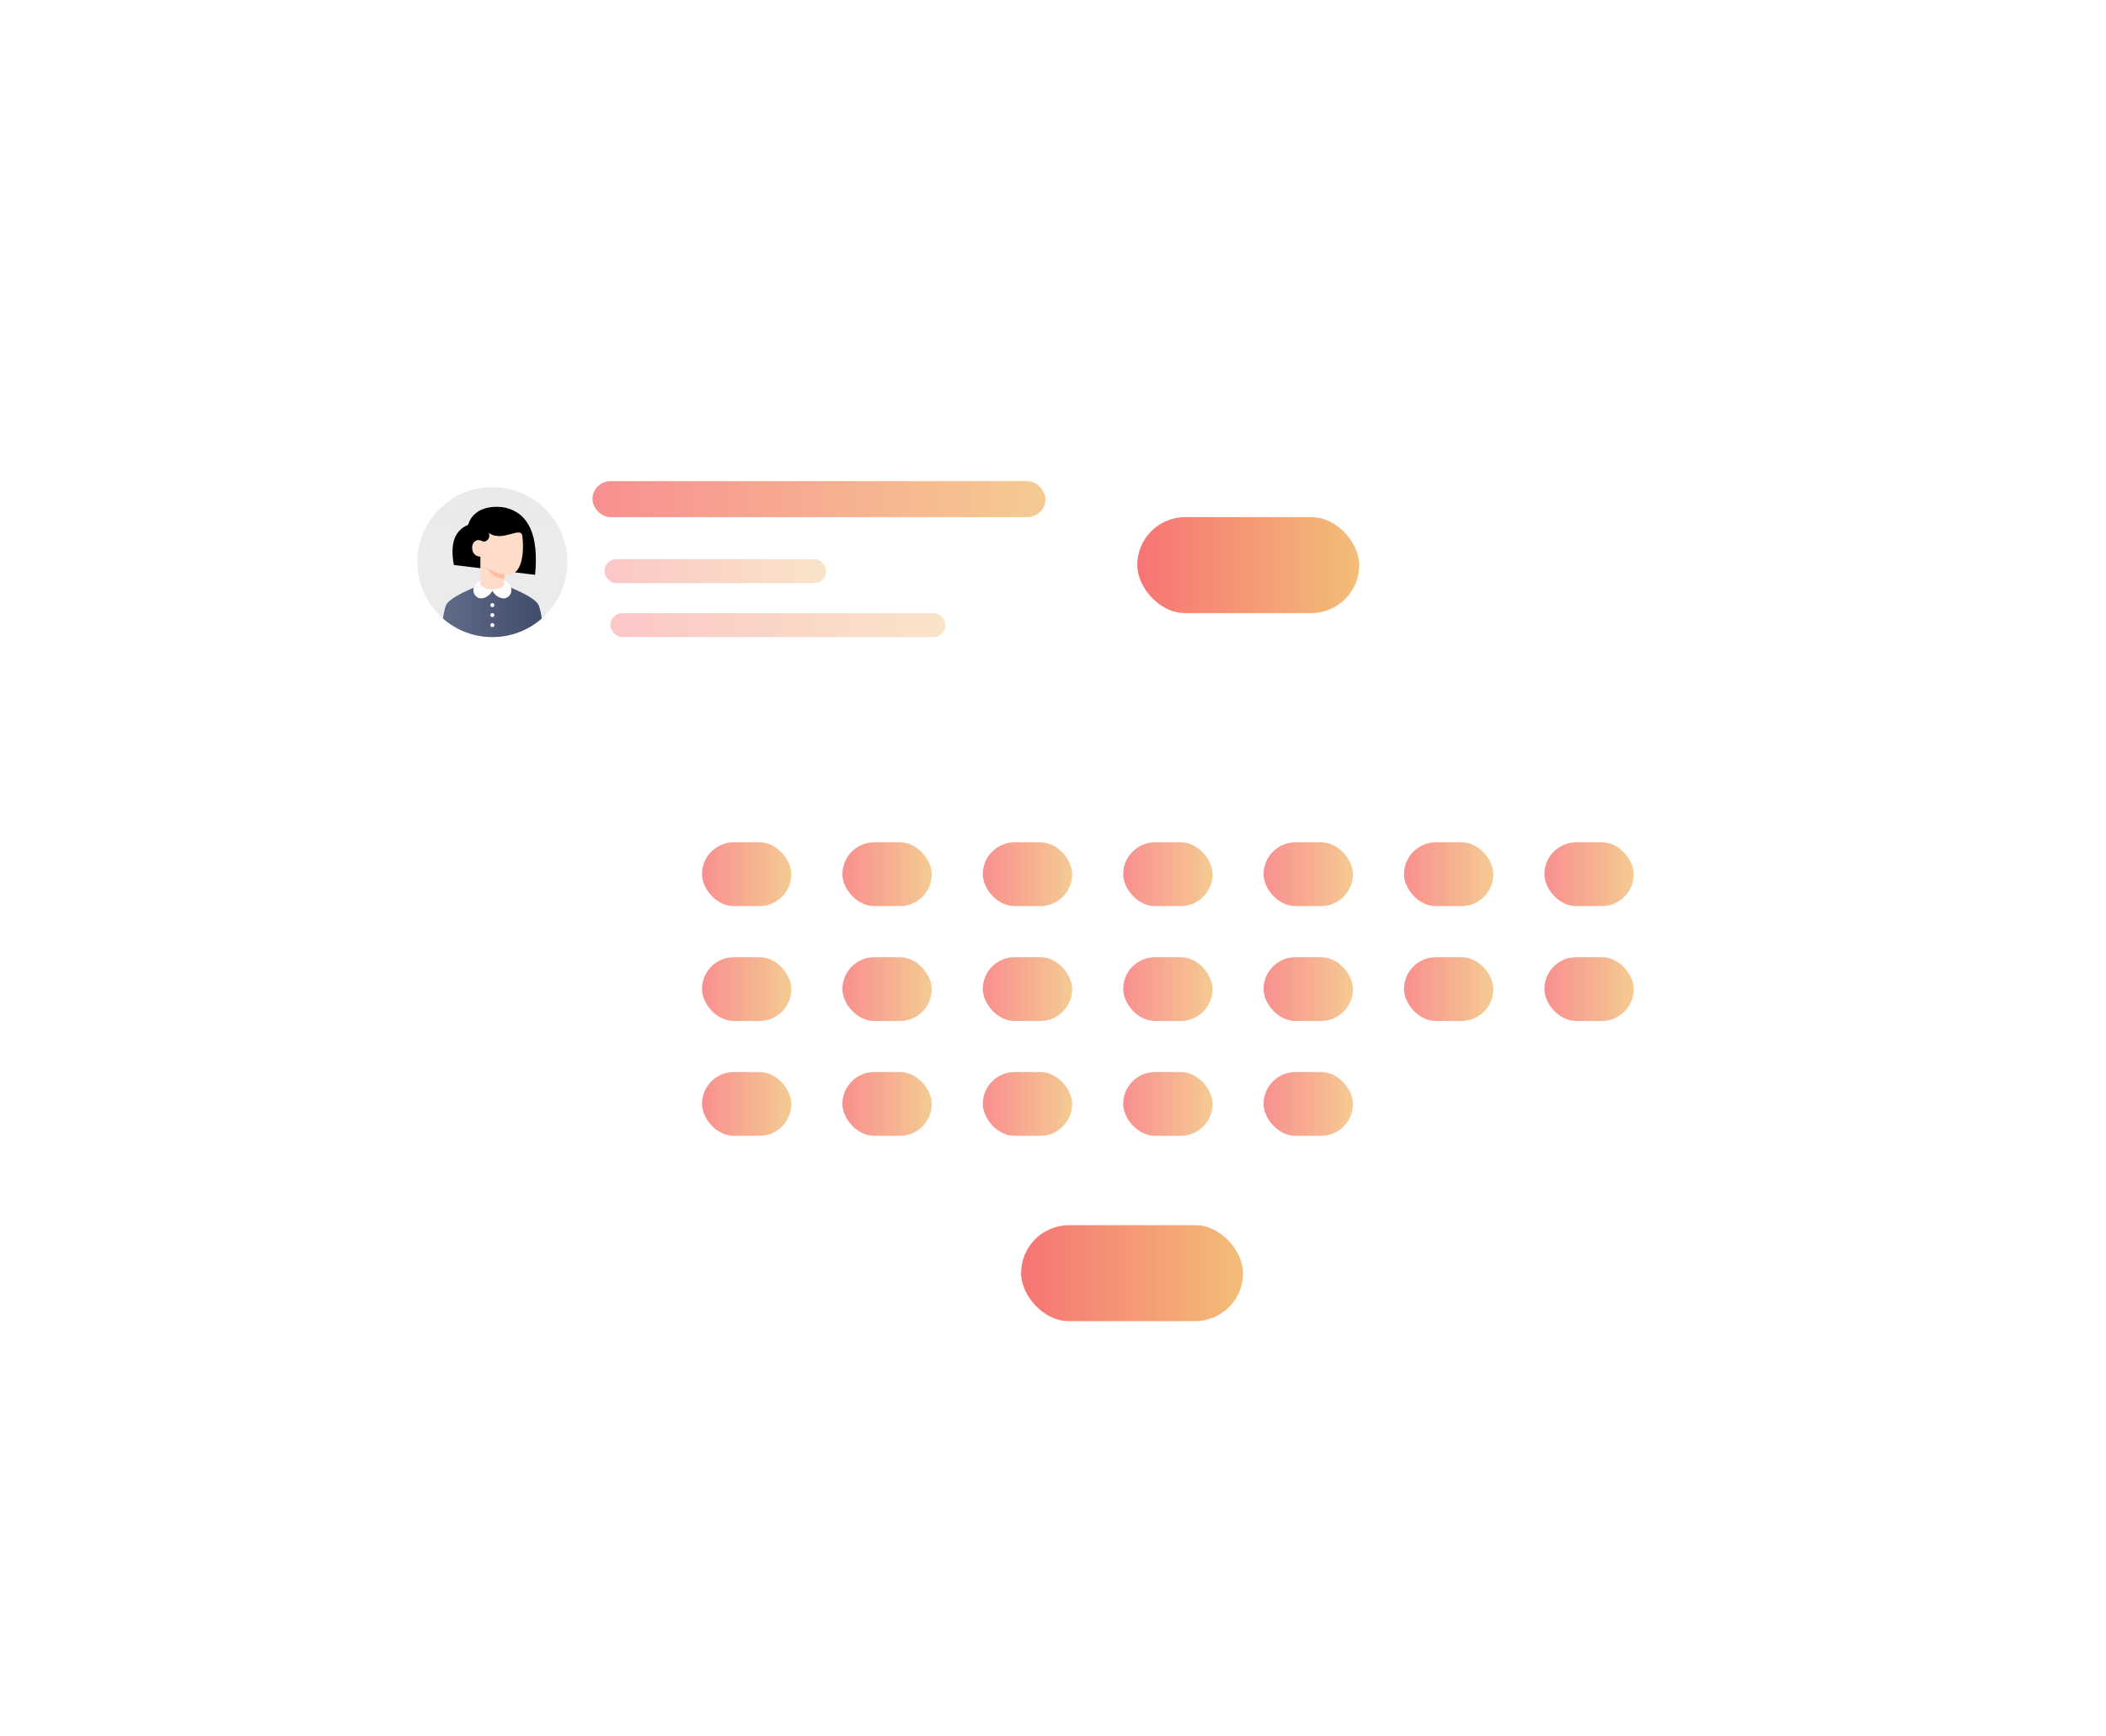 <svg width="165" height="136" viewBox="0 0 165 136" fill="none" xmlns="http://www.w3.org/2000/svg">
<g filter="url(#filter0_d_8376_2972)">
<rect x="44" y="28" width="93" height="80" rx="12" fill="white"/>
</g>
<g filter="url(#filter1_d_8376_2972)">
<rect x="28" y="33" width="83.192" height="22.561" rx="2" fill="white"/>
</g>
<rect opacity="0.6" x="46.416" y="37.7" width="35.493" height="2.82" rx="1.41" fill="url(#paint0_linear_8376_2972)"/>
<rect opacity="0.3" x="47.357" y="43.81" width="17.377" height="1.88" rx="0.94" fill="url(#paint1_linear_8376_2972)"/>
<rect opacity="0.3" x="47.826" y="48.041" width="26.25" height="1.88" rx="0.94" fill="url(#paint2_linear_8376_2972)"/>
<g clip-path="url(#clip0_8376_2972)">
<path d="M32.699 44.045C32.699 40.8 35.33 38.17 38.574 38.17V38.17C41.819 38.17 44.45 40.8 44.45 44.045V44.045C44.45 47.29 41.819 49.92 38.574 49.92V49.92C35.33 49.92 32.699 47.29 32.699 44.045V44.045Z" fill="url(#paint3_linear_8376_2972)"/>
<path d="M42.179 47.375C42.466 47.923 42.609 49.921 42.609 49.921H34.541C34.541 49.921 34.685 47.923 34.972 47.375C35.403 46.553 38.575 45.495 38.575 45.495C38.575 45.495 41.748 46.553 42.179 47.375Z" fill="url(#paint4_linear_8376_2972)"/>
<path d="M38.418 48.98C38.418 48.949 38.427 48.919 38.444 48.893C38.462 48.867 38.486 48.847 38.515 48.836C38.543 48.824 38.575 48.821 38.605 48.827C38.636 48.833 38.663 48.847 38.685 48.869C38.707 48.891 38.722 48.919 38.728 48.95C38.734 48.98 38.731 49.011 38.719 49.04C38.708 49.069 38.688 49.093 38.662 49.111C38.636 49.128 38.606 49.137 38.575 49.137C38.533 49.137 38.493 49.12 38.464 49.091C38.434 49.062 38.418 49.022 38.418 48.98ZM38.418 48.197C38.418 48.166 38.427 48.136 38.444 48.11C38.462 48.084 38.486 48.064 38.515 48.052C38.543 48.04 38.575 48.037 38.605 48.043C38.636 48.049 38.663 48.064 38.685 48.086C38.707 48.108 38.722 48.136 38.728 48.166C38.734 48.197 38.731 48.228 38.719 48.257C38.708 48.285 38.688 48.31 38.662 48.327C38.636 48.344 38.606 48.353 38.575 48.353C38.533 48.353 38.493 48.337 38.464 48.308C38.434 48.278 38.418 48.238 38.418 48.197ZM38.418 47.413C38.418 47.383 38.427 47.352 38.444 47.327C38.462 47.301 38.486 47.281 38.515 47.269C38.543 47.257 38.575 47.254 38.605 47.26C38.636 47.266 38.663 47.281 38.685 47.303C38.707 47.325 38.722 47.352 38.728 47.383C38.734 47.413 38.731 47.445 38.719 47.474C38.708 47.502 38.688 47.527 38.662 47.544C38.636 47.561 38.606 47.57 38.575 47.57C38.533 47.57 38.493 47.554 38.464 47.524C38.434 47.495 38.418 47.455 38.418 47.413Z" fill="white"/>
<path d="M41.924 45.041L35.561 44.272C35.247 42.606 35.619 41.557 36.677 41.124C37.166 39.522 39.069 39.652 39.609 39.783C41.445 40.227 42.217 41.98 41.924 45.041Z" fill="url(#paint5_linear_8376_2972)"/>
<path d="M37.636 45.965V43.615C36.656 43.6 36.847 41.902 37.832 42.42C38.008 42.499 38.459 42.283 38.302 41.755C39.36 42.538 40.833 41.163 40.926 42.009C41.109 43.674 40.755 45.043 39.816 45.043C39.715 45.047 39.615 45.041 39.516 45.025V45.965C39.21 46.148 38.903 46.239 38.596 46.239C38.289 46.239 37.969 46.148 37.636 45.965Z" fill="#FFDBC9"/>
<path d="M39.515 45.025V45.338C38.928 45.338 38.471 45.057 38.145 44.496C38.536 44.757 38.993 44.934 39.515 45.025Z" fill="#FFBC9E"/>
<path d="M38.575 46.199C38.843 46.186 39.516 46.048 39.516 45.748V45.495C39.588 45.495 39.794 45.665 39.9 45.809C40.318 46.376 39.854 46.886 39.476 46.886C38.998 46.886 38.682 46.487 38.576 46.295C38.471 46.487 38.154 46.886 37.677 46.886C37.299 46.886 36.835 46.376 37.253 45.809C37.359 45.665 37.564 45.495 37.636 45.495V45.748C37.636 46.048 38.292 46.186 38.575 46.199Z" fill="white"/>
</g>
<rect opacity="0.75" x="89.102" y="40.52" width="17.39" height="7.52" rx="3.76" fill="url(#paint6_linear_8376_2972)"/>
<rect opacity="0.6" x="55" y="66" width="7" height="5" rx="2.5" fill="url(#paint7_linear_8376_2972)"/>
<rect opacity="0.6" x="55" y="75" width="7" height="5" rx="2.5" fill="url(#paint8_linear_8376_2972)"/>
<rect opacity="0.6" x="55" y="84" width="7" height="5" rx="2.5" fill="url(#paint9_linear_8376_2972)"/>
<rect opacity="0.6" x="66" y="66" width="7" height="5" rx="2.5" fill="url(#paint10_linear_8376_2972)"/>
<rect opacity="0.6" x="66" y="75" width="7" height="5" rx="2.5" fill="url(#paint11_linear_8376_2972)"/>
<rect opacity="0.6" x="66" y="84" width="7" height="5" rx="2.5" fill="url(#paint12_linear_8376_2972)"/>
<rect opacity="0.6" x="77" y="66" width="7" height="5" rx="2.5" fill="url(#paint13_linear_8376_2972)"/>
<rect opacity="0.6" x="77" y="75" width="7" height="5" rx="2.5" fill="url(#paint14_linear_8376_2972)"/>
<rect opacity="0.6" x="77" y="84" width="7" height="5" rx="2.5" fill="url(#paint15_linear_8376_2972)"/>
<rect opacity="0.6" x="88" y="66" width="7" height="5" rx="2.5" fill="url(#paint16_linear_8376_2972)"/>
<rect opacity="0.6" x="88" y="75" width="7" height="5" rx="2.5" fill="url(#paint17_linear_8376_2972)"/>
<rect opacity="0.6" x="88" y="84" width="7" height="5" rx="2.5" fill="url(#paint18_linear_8376_2972)"/>
<rect opacity="0.6" x="99" y="66" width="7" height="5" rx="2.5" fill="url(#paint19_linear_8376_2972)"/>
<rect opacity="0.6" x="99" y="75" width="7" height="5" rx="2.5" fill="url(#paint20_linear_8376_2972)"/>
<rect opacity="0.6" x="99" y="84" width="7" height="5" rx="2.5" fill="url(#paint21_linear_8376_2972)"/>
<rect opacity="0.6" x="110" y="66" width="7" height="5" rx="2.5" fill="url(#paint22_linear_8376_2972)"/>
<rect opacity="0.6" x="110" y="75" width="7" height="5" rx="2.5" fill="url(#paint23_linear_8376_2972)"/>
<rect opacity="0.6" x="121" y="66" width="7" height="5" rx="2.5" fill="url(#paint24_linear_8376_2972)"/>
<rect opacity="0.6" x="121" y="75" width="7" height="5" rx="2.5" fill="url(#paint25_linear_8376_2972)"/>
<rect opacity="0.75" x="80" y="96" width="17.39" height="7.52" rx="3.76" fill="url(#paint26_linear_8376_2972)"/>
<defs>
<filter id="filter0_d_8376_2972" x="16" y="0" width="149" height="136" filterUnits="userSpaceOnUse" color-interpolation-filters="sRGB">
<feFlood flood-opacity="0" result="BackgroundImageFix"/>
<feColorMatrix in="SourceAlpha" type="matrix" values="0 0 0 0 0 0 0 0 0 0 0 0 0 0 0 0 0 0 127 0" result="hardAlpha"/>
<feMorphology radius="4" operator="dilate" in="SourceAlpha" result="effect1_dropShadow_8376_2972"/>
<feOffset/>
<feGaussianBlur stdDeviation="12"/>
<feComposite in2="hardAlpha" operator="out"/>
<feColorMatrix type="matrix" values="0 0 0 0 0.282 0 0 0 0 0.29 0 0 0 0 0.62 0 0 0 0.1 0"/>
<feBlend mode="normal" in2="BackgroundImageFix" result="effect1_dropShadow_8376_2972"/>
<feBlend mode="normal" in="SourceGraphic" in2="effect1_dropShadow_8376_2972" result="shape"/>
</filter>
<filter id="filter1_d_8376_2972" x="0" y="5" width="139.191" height="78.561" filterUnits="userSpaceOnUse" color-interpolation-filters="sRGB">
<feFlood flood-opacity="0" result="BackgroundImageFix"/>
<feColorMatrix in="SourceAlpha" type="matrix" values="0 0 0 0 0 0 0 0 0 0 0 0 0 0 0 0 0 0 127 0" result="hardAlpha"/>
<feMorphology radius="4" operator="dilate" in="SourceAlpha" result="effect1_dropShadow_8376_2972"/>
<feOffset/>
<feGaussianBlur stdDeviation="12"/>
<feComposite in2="hardAlpha" operator="out"/>
<feColorMatrix type="matrix" values="0 0 0 0 0.282 0 0 0 0 0.29 0 0 0 0 0.62 0 0 0 0.08 0"/>
<feBlend mode="normal" in2="BackgroundImageFix" result="effect1_dropShadow_8376_2972"/>
<feBlend mode="normal" in="SourceGraphic" in2="effect1_dropShadow_8376_2972" result="shape"/>
</filter>
<linearGradient id="paint0_linear_8376_2972" x1="46.416" y1="39.11" x2="81.909" y2="39.11" gradientUnits="userSpaceOnUse">
<stop stop-color="#F44545"/>
<stop offset="1" stop-color="#EEA849"/>
</linearGradient>
<linearGradient id="paint1_linear_8376_2972" x1="47.357" y1="44.751" x2="64.734" y2="44.751" gradientUnits="userSpaceOnUse">
<stop stop-color="#F44545"/>
<stop offset="1" stop-color="#EEA849"/>
</linearGradient>
<linearGradient id="paint2_linear_8376_2972" x1="47.826" y1="48.981" x2="74.076" y2="48.981" gradientUnits="userSpaceOnUse">
<stop stop-color="#F44545"/>
<stop offset="1" stop-color="#EEA849"/>
</linearGradient>
<linearGradient id="paint3_linear_8376_2972" x1="38.574" y1="38.17" x2="38.574" y2="49.92" gradientUnits="userSpaceOnUse">
<stop stop-color="#EAEAEA"/>
<stop offset="1" stop-color="#ECECEC"/>
</linearGradient>
<linearGradient id="paint4_linear_8376_2972" x1="34.541" y1="47.708" x2="42.609" y2="47.708" gradientUnits="userSpaceOnUse">
<stop stop-color="#606C88"/>
<stop offset="1" stop-color="#3F4C6B"/>
</linearGradient>
<linearGradient id="paint5_linear_8376_2972" x1="38.719" y1="45.041" x2="38.719" y2="39.711" gradientUnits="userSpaceOnUse">
<stop/>
<stop offset="1"/>
</linearGradient>
<linearGradient id="paint6_linear_8376_2972" x1="89.102" y1="44.281" x2="106.492" y2="44.281" gradientUnits="userSpaceOnUse">
<stop stop-color="#F44545"/>
<stop offset="1" stop-color="#EEA849"/>
</linearGradient>
<linearGradient id="paint7_linear_8376_2972" x1="55" y1="68.5" x2="62" y2="68.5" gradientUnits="userSpaceOnUse">
<stop stop-color="#F44545"/>
<stop offset="1" stop-color="#EEA849"/>
</linearGradient>
<linearGradient id="paint8_linear_8376_2972" x1="55" y1="77.5" x2="62" y2="77.5" gradientUnits="userSpaceOnUse">
<stop stop-color="#F44545"/>
<stop offset="1" stop-color="#EEA849"/>
</linearGradient>
<linearGradient id="paint9_linear_8376_2972" x1="55" y1="86.5" x2="62" y2="86.5" gradientUnits="userSpaceOnUse">
<stop stop-color="#F44545"/>
<stop offset="1" stop-color="#EEA849"/>
</linearGradient>
<linearGradient id="paint10_linear_8376_2972" x1="66" y1="68.5" x2="73" y2="68.5" gradientUnits="userSpaceOnUse">
<stop stop-color="#F44545"/>
<stop offset="1" stop-color="#EEA849"/>
</linearGradient>
<linearGradient id="paint11_linear_8376_2972" x1="66" y1="77.5" x2="73" y2="77.5" gradientUnits="userSpaceOnUse">
<stop stop-color="#F44545"/>
<stop offset="1" stop-color="#EEA849"/>
</linearGradient>
<linearGradient id="paint12_linear_8376_2972" x1="66" y1="86.5" x2="73" y2="86.5" gradientUnits="userSpaceOnUse">
<stop stop-color="#F44545"/>
<stop offset="1" stop-color="#EEA849"/>
</linearGradient>
<linearGradient id="paint13_linear_8376_2972" x1="77" y1="68.5" x2="84" y2="68.5" gradientUnits="userSpaceOnUse">
<stop stop-color="#F44545"/>
<stop offset="1" stop-color="#EEA849"/>
</linearGradient>
<linearGradient id="paint14_linear_8376_2972" x1="77" y1="77.5" x2="84" y2="77.5" gradientUnits="userSpaceOnUse">
<stop stop-color="#F44545"/>
<stop offset="1" stop-color="#EEA849"/>
</linearGradient>
<linearGradient id="paint15_linear_8376_2972" x1="77" y1="86.5" x2="84" y2="86.5" gradientUnits="userSpaceOnUse">
<stop stop-color="#F44545"/>
<stop offset="1" stop-color="#EEA849"/>
</linearGradient>
<linearGradient id="paint16_linear_8376_2972" x1="88" y1="68.5" x2="95" y2="68.5" gradientUnits="userSpaceOnUse">
<stop stop-color="#F44545"/>
<stop offset="1" stop-color="#EEA849"/>
</linearGradient>
<linearGradient id="paint17_linear_8376_2972" x1="88" y1="77.5" x2="95" y2="77.5" gradientUnits="userSpaceOnUse">
<stop stop-color="#F44545"/>
<stop offset="1" stop-color="#EEA849"/>
</linearGradient>
<linearGradient id="paint18_linear_8376_2972" x1="88" y1="86.5" x2="95" y2="86.5" gradientUnits="userSpaceOnUse">
<stop stop-color="#F44545"/>
<stop offset="1" stop-color="#EEA849"/>
</linearGradient>
<linearGradient id="paint19_linear_8376_2972" x1="99" y1="68.5" x2="106" y2="68.5" gradientUnits="userSpaceOnUse">
<stop stop-color="#F44545"/>
<stop offset="1" stop-color="#EEA849"/>
</linearGradient>
<linearGradient id="paint20_linear_8376_2972" x1="99" y1="77.5" x2="106" y2="77.5" gradientUnits="userSpaceOnUse">
<stop stop-color="#F44545"/>
<stop offset="1" stop-color="#EEA849"/>
</linearGradient>
<linearGradient id="paint21_linear_8376_2972" x1="99" y1="86.5" x2="106" y2="86.5" gradientUnits="userSpaceOnUse">
<stop stop-color="#F44545"/>
<stop offset="1" stop-color="#EEA849"/>
</linearGradient>
<linearGradient id="paint22_linear_8376_2972" x1="110" y1="68.5" x2="117" y2="68.5" gradientUnits="userSpaceOnUse">
<stop stop-color="#F44545"/>
<stop offset="1" stop-color="#EEA849"/>
</linearGradient>
<linearGradient id="paint23_linear_8376_2972" x1="110" y1="77.5" x2="117" y2="77.5" gradientUnits="userSpaceOnUse">
<stop stop-color="#F44545"/>
<stop offset="1" stop-color="#EEA849"/>
</linearGradient>
<linearGradient id="paint24_linear_8376_2972" x1="121" y1="68.5" x2="128" y2="68.5" gradientUnits="userSpaceOnUse">
<stop stop-color="#F44545"/>
<stop offset="1" stop-color="#EEA849"/>
</linearGradient>
<linearGradient id="paint25_linear_8376_2972" x1="121" y1="77.5" x2="128" y2="77.5" gradientUnits="userSpaceOnUse">
<stop stop-color="#F44545"/>
<stop offset="1" stop-color="#EEA849"/>
</linearGradient>
<linearGradient id="paint26_linear_8376_2972" x1="80" y1="99.76" x2="97.39" y2="99.76" gradientUnits="userSpaceOnUse">
<stop stop-color="#F44545"/>
<stop offset="1" stop-color="#EEA849"/>
</linearGradient>
<clipPath id="clip0_8376_2972">
<path d="M32.699 44.045C32.699 40.8 35.33 38.17 38.574 38.17V38.17C41.819 38.17 44.45 40.8 44.45 44.045V44.045C44.45 47.29 41.819 49.92 38.574 49.92V49.92C35.33 49.92 32.699 47.29 32.699 44.045V44.045Z" fill="white"/>
</clipPath>
</defs>
</svg>
